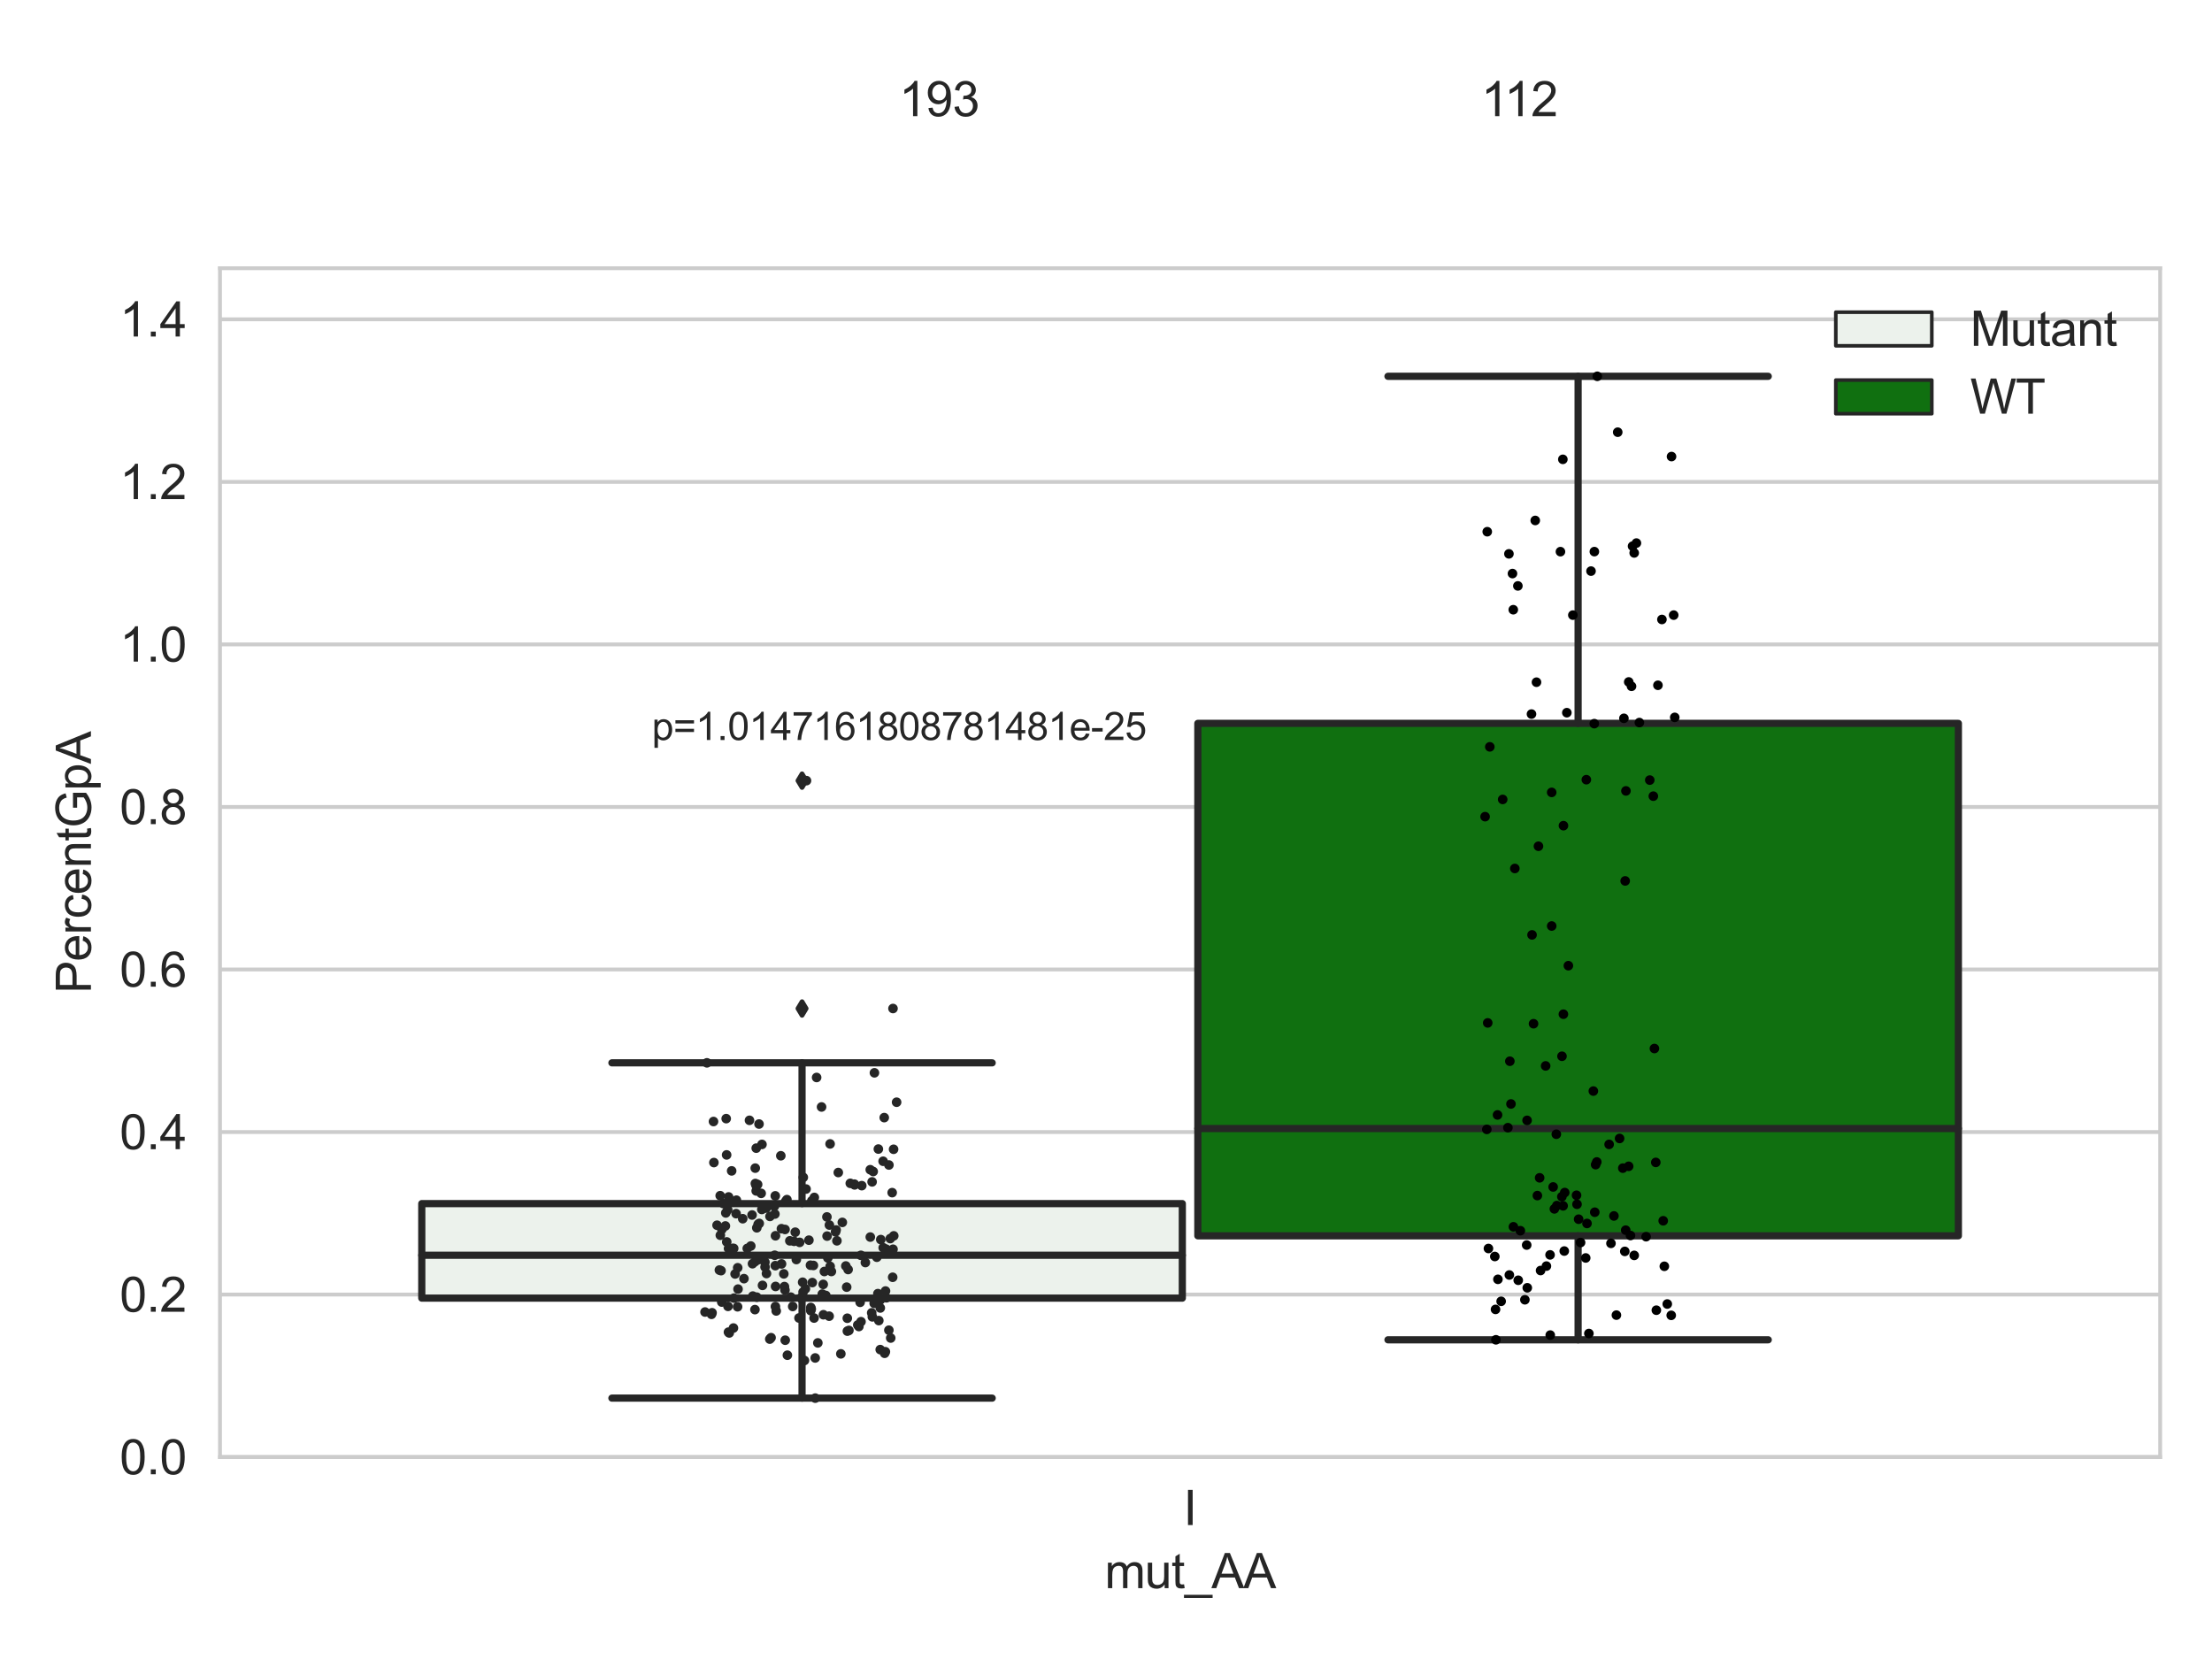 <?xml version="1.0" encoding="utf-8" standalone="no"?>
<!DOCTYPE svg PUBLIC "-//W3C//DTD SVG 1.1//EN"
  "http://www.w3.org/Graphics/SVG/1.1/DTD/svg11.dtd">
<svg xmlns:xlink="http://www.w3.org/1999/xlink" width="460.8pt" height="345.6pt" viewBox="0 0 460.8 345.6" xmlns="http://www.w3.org/2000/svg" version="1.1">
 <defs>
  <style type="text/css">*{stroke-linejoin: round; stroke-linecap: butt}</style>
 </defs>
 <g id="figure_1">
  <g id="patch_1">
   <path d="M 0 345.6 
L 460.8 345.6 
L 460.8 0 
L 0 0 
z
" style="fill: #ffffff"/>
  </g>
  <g id="axes_1">
   <g id="patch_2">
    <path d="M 45.83 303.539 
L 450 303.539 
L 450 55.877 
L 45.83 55.877 
z
" style="fill: #ffffff"/>
   </g>
   <g id="matplotlib.axis_1">
    <g id="xtick_1">
     <g id="text_1">
      <!-- I -->
      <g style="fill: #262626" transform="translate(246.526 317.697)scale(0.1 -0.1)">
       <defs>
        <path id="ArialMT-49" d="M 597 0 
L 597 4581 
L 1203 4581 
L 1203 0 
L 597 0 
z
" transform="scale(0.016)"/>
       </defs>
       <use xlink:href="#ArialMT-49"/>
      </g>
     </g>
    </g>
    <g id="text_2">
     <!-- mut_AA -->
     <g style="fill: #262626" transform="translate(230.13 330.842)scale(0.1 -0.1)">
      <defs>
       <path id="ArialMT-6d" d="M 422 0 
L 422 3319 
L 925 3319 
L 925 2853 
Q 1081 3097 1340 3245 
Q 1600 3394 1931 3394 
Q 2300 3394 2536 3241 
Q 2772 3088 2869 2813 
Q 3263 3394 3894 3394 
Q 4388 3394 4653 3120 
Q 4919 2847 4919 2278 
L 4919 0 
L 4359 0 
L 4359 2091 
Q 4359 2428 4304 2576 
Q 4250 2725 4106 2815 
Q 3963 2906 3769 2906 
Q 3419 2906 3187 2673 
Q 2956 2441 2956 1928 
L 2956 0 
L 2394 0 
L 2394 2156 
Q 2394 2531 2256 2718 
Q 2119 2906 1806 2906 
Q 1569 2906 1367 2781 
Q 1166 2656 1075 2415 
Q 984 2175 984 1722 
L 984 0 
L 422 0 
z
" transform="scale(0.016)"/>
       <path id="ArialMT-75" d="M 2597 0 
L 2597 488 
Q 2209 -75 1544 -75 
Q 1250 -75 995 37 
Q 741 150 617 320 
Q 494 491 444 738 
Q 409 903 409 1263 
L 409 3319 
L 972 3319 
L 972 1478 
Q 972 1038 1006 884 
Q 1059 663 1231 536 
Q 1403 409 1656 409 
Q 1909 409 2131 539 
Q 2353 669 2445 892 
Q 2538 1116 2538 1541 
L 2538 3319 
L 3100 3319 
L 3100 0 
L 2597 0 
z
" transform="scale(0.016)"/>
       <path id="ArialMT-74" d="M 1650 503 
L 1731 6 
Q 1494 -44 1306 -44 
Q 1000 -44 831 53 
Q 663 150 594 308 
Q 525 466 525 972 
L 525 2881 
L 113 2881 
L 113 3319 
L 525 3319 
L 525 4141 
L 1084 4478 
L 1084 3319 
L 1650 3319 
L 1650 2881 
L 1084 2881 
L 1084 941 
Q 1084 700 1114 631 
Q 1144 563 1211 522 
Q 1278 481 1403 481 
Q 1497 481 1650 503 
z
" transform="scale(0.016)"/>
       <path id="ArialMT-5f" d="M -97 -1272 
L -97 -866 
L 3631 -866 
L 3631 -1272 
L -97 -1272 
z
" transform="scale(0.016)"/>
       <path id="ArialMT-41" d="M -9 0 
L 1750 4581 
L 2403 4581 
L 4278 0 
L 3588 0 
L 3053 1388 
L 1138 1388 
L 634 0 
L -9 0 
z
M 1313 1881 
L 2866 1881 
L 2388 3150 
Q 2169 3728 2063 4100 
Q 1975 3659 1816 3225 
L 1313 1881 
z
" transform="scale(0.016)"/>
      </defs>
      <use xlink:href="#ArialMT-6d"/>
      <use xlink:href="#ArialMT-75" x="83.301"/>
      <use xlink:href="#ArialMT-74" x="138.916"/>
      <use xlink:href="#ArialMT-5f" x="166.699"/>
      <use xlink:href="#ArialMT-41" x="222.314"/>
      <use xlink:href="#ArialMT-41" x="289.014"/>
     </g>
    </g>
   </g>
   <g id="matplotlib.axis_2">
    <g id="ytick_1">
     <g id="line2d_1">
      <path d="M 45.83 303.539 
L 450 303.539 
" clip-path="url(#pf46a9865aa)" style="fill: none; stroke: #cccccc; stroke-width: 0.8; stroke-linecap: round"/>
     </g>
     <g id="text_3">
      <!-- 0.0 -->
      <g style="fill: #262626" transform="translate(24.93 307.118)scale(0.1 -0.1)">
       <defs>
        <path id="ArialMT-30" d="M 266 2259 
Q 266 3072 433 3567 
Q 600 4063 929 4331 
Q 1259 4600 1759 4600 
Q 2128 4600 2406 4451 
Q 2684 4303 2865 4023 
Q 3047 3744 3150 3342 
Q 3253 2941 3253 2259 
Q 3253 1453 3087 958 
Q 2922 463 2592 192 
Q 2263 -78 1759 -78 
Q 1097 -78 719 397 
Q 266 969 266 2259 
z
M 844 2259 
Q 844 1131 1108 757 
Q 1372 384 1759 384 
Q 2147 384 2411 759 
Q 2675 1134 2675 2259 
Q 2675 3391 2411 3762 
Q 2147 4134 1753 4134 
Q 1366 4134 1134 3806 
Q 844 3388 844 2259 
z
" transform="scale(0.016)"/>
        <path id="ArialMT-2e" d="M 581 0 
L 581 641 
L 1222 641 
L 1222 0 
L 581 0 
z
" transform="scale(0.016)"/>
       </defs>
       <use xlink:href="#ArialMT-30"/>
       <use xlink:href="#ArialMT-2e" x="55.615"/>
       <use xlink:href="#ArialMT-30" x="83.398"/>
      </g>
     </g>
    </g>
    <g id="ytick_2">
     <g id="line2d_2">
      <path d="M 45.83 269.68 
L 450 269.68 
" clip-path="url(#pf46a9865aa)" style="fill: none; stroke: #cccccc; stroke-width: 0.8; stroke-linecap: round"/>
     </g>
     <g id="text_4">
      <!-- 0.2 -->
      <g style="fill: #262626" transform="translate(24.93 273.259)scale(0.1 -0.1)">
       <defs>
        <path id="ArialMT-32" d="M 3222 541 
L 3222 0 
L 194 0 
Q 188 203 259 391 
Q 375 700 629 1000 
Q 884 1300 1366 1694 
Q 2113 2306 2375 2664 
Q 2638 3022 2638 3341 
Q 2638 3675 2398 3904 
Q 2159 4134 1775 4134 
Q 1369 4134 1125 3890 
Q 881 3647 878 3216 
L 300 3275 
Q 359 3922 746 4261 
Q 1134 4600 1788 4600 
Q 2447 4600 2831 4234 
Q 3216 3869 3216 3328 
Q 3216 3053 3103 2787 
Q 2991 2522 2730 2228 
Q 2469 1934 1863 1422 
Q 1356 997 1212 845 
Q 1069 694 975 541 
L 3222 541 
z
" transform="scale(0.016)"/>
       </defs>
       <use xlink:href="#ArialMT-30"/>
       <use xlink:href="#ArialMT-2e" x="55.615"/>
       <use xlink:href="#ArialMT-32" x="83.398"/>
      </g>
     </g>
    </g>
    <g id="ytick_3">
     <g id="line2d_3">
      <path d="M 45.83 235.82 
L 450 235.82 
" clip-path="url(#pf46a9865aa)" style="fill: none; stroke: #cccccc; stroke-width: 0.8; stroke-linecap: round"/>
     </g>
     <g id="text_5">
      <!-- 0.4 -->
      <g style="fill: #262626" transform="translate(24.93 239.399)scale(0.1 -0.1)">
       <defs>
        <path id="ArialMT-34" d="M 2069 0 
L 2069 1097 
L 81 1097 
L 81 1613 
L 2172 4581 
L 2631 4581 
L 2631 1613 
L 3250 1613 
L 3250 1097 
L 2631 1097 
L 2631 0 
L 2069 0 
z
M 2069 1613 
L 2069 3678 
L 634 1613 
L 2069 1613 
z
" transform="scale(0.016)"/>
       </defs>
       <use xlink:href="#ArialMT-30"/>
       <use xlink:href="#ArialMT-2e" x="55.615"/>
       <use xlink:href="#ArialMT-34" x="83.398"/>
      </g>
     </g>
    </g>
    <g id="ytick_4">
     <g id="line2d_4">
      <path d="M 45.83 201.961 
L 450 201.961 
" clip-path="url(#pf46a9865aa)" style="fill: none; stroke: #cccccc; stroke-width: 0.8; stroke-linecap: round"/>
     </g>
     <g id="text_6">
      <!-- 0.6 -->
      <g style="fill: #262626" transform="translate(24.93 205.54)scale(0.1 -0.1)">
       <defs>
        <path id="ArialMT-36" d="M 3184 3459 
L 2625 3416 
Q 2550 3747 2413 3897 
Q 2184 4138 1850 4138 
Q 1581 4138 1378 3988 
Q 1113 3794 959 3422 
Q 806 3050 800 2363 
Q 1003 2672 1297 2822 
Q 1591 2972 1913 2972 
Q 2475 2972 2870 2558 
Q 3266 2144 3266 1488 
Q 3266 1056 3080 686 
Q 2894 316 2569 119 
Q 2244 -78 1831 -78 
Q 1128 -78 684 439 
Q 241 956 241 2144 
Q 241 3472 731 4075 
Q 1159 4600 1884 4600 
Q 2425 4600 2770 4297 
Q 3116 3994 3184 3459 
z
M 888 1484 
Q 888 1194 1011 928 
Q 1134 663 1356 523 
Q 1578 384 1822 384 
Q 2178 384 2434 671 
Q 2691 959 2691 1453 
Q 2691 1928 2437 2201 
Q 2184 2475 1800 2475 
Q 1419 2475 1153 2201 
Q 888 1928 888 1484 
z
" transform="scale(0.016)"/>
       </defs>
       <use xlink:href="#ArialMT-30"/>
       <use xlink:href="#ArialMT-2e" x="55.615"/>
       <use xlink:href="#ArialMT-36" x="83.398"/>
      </g>
     </g>
    </g>
    <g id="ytick_5">
     <g id="line2d_5">
      <path d="M 45.83 168.102 
L 450 168.102 
" clip-path="url(#pf46a9865aa)" style="fill: none; stroke: #cccccc; stroke-width: 0.8; stroke-linecap: round"/>
     </g>
     <g id="text_7">
      <!-- 0.8 -->
      <g style="fill: #262626" transform="translate(24.93 171.681)scale(0.1 -0.1)">
       <defs>
        <path id="ArialMT-38" d="M 1131 2484 
Q 781 2613 612 2850 
Q 444 3088 444 3419 
Q 444 3919 803 4259 
Q 1163 4600 1759 4600 
Q 2359 4600 2725 4251 
Q 3091 3903 3091 3403 
Q 3091 3084 2923 2848 
Q 2756 2613 2416 2484 
Q 2838 2347 3058 2040 
Q 3278 1734 3278 1309 
Q 3278 722 2862 322 
Q 2447 -78 1769 -78 
Q 1091 -78 675 323 
Q 259 725 259 1325 
Q 259 1772 486 2073 
Q 713 2375 1131 2484 
z
M 1019 3438 
Q 1019 3113 1228 2906 
Q 1438 2700 1772 2700 
Q 2097 2700 2305 2904 
Q 2513 3109 2513 3406 
Q 2513 3716 2298 3927 
Q 2084 4138 1766 4138 
Q 1444 4138 1231 3931 
Q 1019 3725 1019 3438 
z
M 838 1322 
Q 838 1081 952 856 
Q 1066 631 1291 507 
Q 1516 384 1775 384 
Q 2178 384 2440 643 
Q 2703 903 2703 1303 
Q 2703 1709 2433 1975 
Q 2163 2241 1756 2241 
Q 1359 2241 1098 1978 
Q 838 1716 838 1322 
z
" transform="scale(0.016)"/>
       </defs>
       <use xlink:href="#ArialMT-30"/>
       <use xlink:href="#ArialMT-2e" x="55.615"/>
       <use xlink:href="#ArialMT-38" x="83.398"/>
      </g>
     </g>
    </g>
    <g id="ytick_6">
     <g id="line2d_6">
      <path d="M 45.83 134.243 
L 450 134.243 
" clip-path="url(#pf46a9865aa)" style="fill: none; stroke: #cccccc; stroke-width: 0.8; stroke-linecap: round"/>
     </g>
     <g id="text_8">
      <!-- 1.0 -->
      <g style="fill: #262626" transform="translate(24.93 137.822)scale(0.1 -0.1)">
       <defs>
        <path id="ArialMT-31" d="M 2384 0 
L 1822 0 
L 1822 3584 
Q 1619 3391 1289 3197 
Q 959 3003 697 2906 
L 697 3450 
Q 1169 3672 1522 3987 
Q 1875 4303 2022 4600 
L 2384 4600 
L 2384 0 
z
" transform="scale(0.016)"/>
       </defs>
       <use xlink:href="#ArialMT-31"/>
       <use xlink:href="#ArialMT-2e" x="55.615"/>
       <use xlink:href="#ArialMT-30" x="83.398"/>
      </g>
     </g>
    </g>
    <g id="ytick_7">
     <g id="line2d_7">
      <path d="M 45.83 100.384 
L 450 100.384 
" clip-path="url(#pf46a9865aa)" style="fill: none; stroke: #cccccc; stroke-width: 0.8; stroke-linecap: round"/>
     </g>
     <g id="text_9">
      <!-- 1.2 -->
      <g style="fill: #262626" transform="translate(24.93 103.963)scale(0.1 -0.1)">
       <use xlink:href="#ArialMT-31"/>
       <use xlink:href="#ArialMT-2e" x="55.615"/>
       <use xlink:href="#ArialMT-32" x="83.398"/>
      </g>
     </g>
    </g>
    <g id="ytick_8">
     <g id="line2d_8">
      <path d="M 45.83 66.525 
L 450 66.525 
" clip-path="url(#pf46a9865aa)" style="fill: none; stroke: #cccccc; stroke-width: 0.8; stroke-linecap: round"/>
     </g>
     <g id="text_10">
      <!-- 1.4 -->
      <g style="fill: #262626" transform="translate(24.93 70.104)scale(0.1 -0.1)">
       <use xlink:href="#ArialMT-31"/>
       <use xlink:href="#ArialMT-2e" x="55.615"/>
       <use xlink:href="#ArialMT-34" x="83.398"/>
      </g>
     </g>
    </g>
    <g id="text_11">
     <!-- PercentGpA -->
     <g style="fill: #262626" transform="translate(18.942 206.943)rotate(-90)scale(0.1 -0.1)">
      <defs>
       <path id="ArialMT-50" d="M 494 0 
L 494 4581 
L 2222 4581 
Q 2678 4581 2919 4538 
Q 3256 4481 3484 4323 
Q 3713 4166 3852 3881 
Q 3991 3597 3991 3256 
Q 3991 2672 3619 2267 
Q 3247 1863 2275 1863 
L 1100 1863 
L 1100 0 
L 494 0 
z
M 1100 2403 
L 2284 2403 
Q 2872 2403 3119 2622 
Q 3366 2841 3366 3238 
Q 3366 3525 3220 3729 
Q 3075 3934 2838 4000 
Q 2684 4041 2272 4041 
L 1100 4041 
L 1100 2403 
z
" transform="scale(0.016)"/>
       <path id="ArialMT-65" d="M 2694 1069 
L 3275 997 
Q 3138 488 2766 206 
Q 2394 -75 1816 -75 
Q 1088 -75 661 373 
Q 234 822 234 1631 
Q 234 2469 665 2931 
Q 1097 3394 1784 3394 
Q 2450 3394 2872 2941 
Q 3294 2488 3294 1666 
Q 3294 1616 3291 1516 
L 816 1516 
Q 847 969 1125 678 
Q 1403 388 1819 388 
Q 2128 388 2347 550 
Q 2566 713 2694 1069 
z
M 847 1978 
L 2700 1978 
Q 2663 2397 2488 2606 
Q 2219 2931 1791 2931 
Q 1403 2931 1139 2672 
Q 875 2413 847 1978 
z
" transform="scale(0.016)"/>
       <path id="ArialMT-72" d="M 416 0 
L 416 3319 
L 922 3319 
L 922 2816 
Q 1116 3169 1280 3281 
Q 1444 3394 1641 3394 
Q 1925 3394 2219 3213 
L 2025 2691 
Q 1819 2813 1613 2813 
Q 1428 2813 1281 2702 
Q 1134 2591 1072 2394 
Q 978 2094 978 1738 
L 978 0 
L 416 0 
z
" transform="scale(0.016)"/>
       <path id="ArialMT-63" d="M 2588 1216 
L 3141 1144 
Q 3050 572 2676 248 
Q 2303 -75 1759 -75 
Q 1078 -75 664 370 
Q 250 816 250 1647 
Q 250 2184 428 2587 
Q 606 2991 970 3192 
Q 1334 3394 1763 3394 
Q 2303 3394 2647 3120 
Q 2991 2847 3088 2344 
L 2541 2259 
Q 2463 2594 2264 2762 
Q 2066 2931 1784 2931 
Q 1359 2931 1093 2626 
Q 828 2322 828 1663 
Q 828 994 1084 691 
Q 1341 388 1753 388 
Q 2084 388 2306 591 
Q 2528 794 2588 1216 
z
" transform="scale(0.016)"/>
       <path id="ArialMT-6e" d="M 422 0 
L 422 3319 
L 928 3319 
L 928 2847 
Q 1294 3394 1984 3394 
Q 2284 3394 2536 3286 
Q 2788 3178 2913 3003 
Q 3038 2828 3088 2588 
Q 3119 2431 3119 2041 
L 3119 0 
L 2556 0 
L 2556 2019 
Q 2556 2363 2490 2533 
Q 2425 2703 2258 2804 
Q 2091 2906 1866 2906 
Q 1506 2906 1245 2678 
Q 984 2450 984 1813 
L 984 0 
L 422 0 
z
" transform="scale(0.016)"/>
       <path id="ArialMT-47" d="M 2638 1797 
L 2638 2334 
L 4578 2338 
L 4578 638 
Q 4131 281 3656 101 
Q 3181 -78 2681 -78 
Q 2006 -78 1454 211 
Q 903 500 622 1047 
Q 341 1594 341 2269 
Q 341 2938 620 3517 
Q 900 4097 1425 4378 
Q 1950 4659 2634 4659 
Q 3131 4659 3532 4498 
Q 3934 4338 4162 4050 
Q 4391 3763 4509 3300 
L 3963 3150 
Q 3859 3500 3706 3700 
Q 3553 3900 3268 4020 
Q 2984 4141 2638 4141 
Q 2222 4141 1919 4014 
Q 1616 3888 1430 3681 
Q 1244 3475 1141 3228 
Q 966 2803 966 2306 
Q 966 1694 1177 1281 
Q 1388 869 1791 669 
Q 2194 469 2647 469 
Q 3041 469 3416 620 
Q 3791 772 3984 944 
L 3984 1797 
L 2638 1797 
z
" transform="scale(0.016)"/>
       <path id="ArialMT-70" d="M 422 -1272 
L 422 3319 
L 934 3319 
L 934 2888 
Q 1116 3141 1344 3267 
Q 1572 3394 1897 3394 
Q 2322 3394 2647 3175 
Q 2972 2956 3137 2557 
Q 3303 2159 3303 1684 
Q 3303 1175 3120 767 
Q 2938 359 2589 142 
Q 2241 -75 1856 -75 
Q 1575 -75 1351 44 
Q 1128 163 984 344 
L 984 -1272 
L 422 -1272 
z
M 931 1641 
Q 931 1000 1190 694 
Q 1450 388 1819 388 
Q 2194 388 2461 705 
Q 2728 1022 2728 1688 
Q 2728 2322 2467 2637 
Q 2206 2953 1844 2953 
Q 1484 2953 1207 2617 
Q 931 2281 931 1641 
z
" transform="scale(0.016)"/>
      </defs>
      <use xlink:href="#ArialMT-50"/>
      <use xlink:href="#ArialMT-65" x="66.699"/>
      <use xlink:href="#ArialMT-72" x="122.314"/>
      <use xlink:href="#ArialMT-63" x="155.615"/>
      <use xlink:href="#ArialMT-65" x="205.615"/>
      <use xlink:href="#ArialMT-6e" x="261.23"/>
      <use xlink:href="#ArialMT-74" x="316.846"/>
      <use xlink:href="#ArialMT-47" x="344.629"/>
      <use xlink:href="#ArialMT-70" x="422.412"/>
      <use xlink:href="#ArialMT-41" x="478.027"/>
     </g>
    </g>
   </g>
   <g id="patch_3">
    <path d="M 87.864 270.424 
L 246.298 270.424 
L 246.298 250.731 
L 87.864 250.731 
L 87.864 270.424 
z
" clip-path="url(#pf46a9865aa)" style="fill: #ecf2ec; stroke: #262626; stroke-width: 1.5; stroke-linejoin: miter"/>
   </g>
   <g id="patch_4">
    <path d="M 249.532 257.442 
L 407.966 257.442 
L 407.966 150.691 
L 249.532 150.691 
L 249.532 257.442 
z
" clip-path="url(#pf46a9865aa)" style="fill: #107010; stroke: #262626; stroke-width: 1.5; stroke-linejoin: miter"/>
   </g>
   <g id="patch_5">
    <path d="M 247.915 303.539 
L 247.915 303.539 
L 247.915 303.539 
L 247.915 303.539 
z
" clip-path="url(#pf46a9865aa)" style="fill: #ecf2ec; stroke: #262626; stroke-width: 0.75; stroke-linejoin: miter"/>
   </g>
   <g id="patch_6">
    <path d="M 247.915 303.539 
L 247.915 303.539 
L 247.915 303.539 
L 247.915 303.539 
z
" clip-path="url(#pf46a9865aa)" style="fill: #107010; stroke: #262626; stroke-width: 0.75; stroke-linejoin: miter"/>
   </g>
   <g id="PathCollection_1"/>
   <g id="PathCollection_2"/>
   <g id="line2d_9">
    <path d="M 167.081 270.424 
L 167.081 291.255 
" clip-path="url(#pf46a9865aa)" style="fill: none; stroke: #262626; stroke-width: 1.5; stroke-linecap: round"/>
   </g>
   <g id="line2d_10">
    <path d="M 167.081 250.731 
L 167.081 221.408 
" clip-path="url(#pf46a9865aa)" style="fill: none; stroke: #262626; stroke-width: 1.5; stroke-linecap: round"/>
   </g>
   <g id="line2d_11">
    <path d="M 127.472 291.255 
L 206.69 291.255 
" clip-path="url(#pf46a9865aa)" style="fill: none; stroke: #262626; stroke-width: 1.5; stroke-linecap: round"/>
   </g>
   <g id="line2d_12">
    <path d="M 127.472 221.408 
L 206.69 221.408 
" clip-path="url(#pf46a9865aa)" style="fill: none; stroke: #262626; stroke-width: 1.5; stroke-linecap: round"/>
   </g>
   <g id="line2d_13">
    <defs>
     <path id="m74b691d873" d="M -0 1.414 
L 0.849 0 
L 0 -1.414 
L -0.849 -0 
z
" style="stroke: #262626; stroke-linejoin: miter"/>
    </defs>
    <g clip-path="url(#pf46a9865aa)">
     <use xlink:href="#m74b691d873" x="167.081" y="210.091" style="fill: #262626; stroke: #262626; stroke-linejoin: miter"/>
     <use xlink:href="#m74b691d873" x="167.081" y="162.623" style="fill: #262626; stroke: #262626; stroke-linejoin: miter"/>
    </g>
   </g>
   <g id="line2d_14">
    <path d="M 328.749 257.442 
L 328.749 279.105 
" clip-path="url(#pf46a9865aa)" style="fill: none; stroke: #262626; stroke-width: 1.5; stroke-linecap: round"/>
   </g>
   <g id="line2d_15">
    <path d="M 328.749 150.691 
L 328.749 78.391 
" clip-path="url(#pf46a9865aa)" style="fill: none; stroke: #262626; stroke-width: 1.5; stroke-linecap: round"/>
   </g>
   <g id="line2d_16">
    <path d="M 289.14 279.105 
L 368.358 279.105 
" clip-path="url(#pf46a9865aa)" style="fill: none; stroke: #262626; stroke-width: 1.5; stroke-linecap: round"/>
   </g>
   <g id="line2d_17">
    <path d="M 289.14 78.391 
L 368.358 78.391 
" clip-path="url(#pf46a9865aa)" style="fill: none; stroke: #262626; stroke-width: 1.5; stroke-linecap: round"/>
   </g>
   <g id="line2d_18"/>
   <g id="line2d_19">
    <path d="M 87.864 261.493 
L 246.298 261.493 
" clip-path="url(#pf46a9865aa)" style="fill: none; stroke: #262626; stroke-width: 1.5; stroke-linecap: round"/>
   </g>
   <g id="line2d_20">
    <path d="M 249.532 235.094 
L 407.966 235.094 
" clip-path="url(#pf46a9865aa)" style="fill: none; stroke: #262626; stroke-width: 1.5; stroke-linecap: round"/>
   </g>
   <g id="patch_7">
    <path d="M 45.83 303.539 
L 45.83 55.877 
" style="fill: none; stroke: #cccccc; stroke-width: 0.8; stroke-linejoin: miter; stroke-linecap: square"/>
   </g>
   <g id="patch_8">
    <path d="M 450 303.539 
L 450 55.877 
" style="fill: none; stroke: #cccccc; stroke-width: 0.8; stroke-linejoin: miter; stroke-linecap: square"/>
   </g>
   <g id="patch_9">
    <path d="M 45.83 303.539 
L 450 303.539 
" style="fill: none; stroke: #cccccc; stroke-width: 0.8; stroke-linejoin: miter; stroke-linecap: square"/>
   </g>
   <g id="patch_10">
    <path d="M 45.83 55.877 
L 450 55.877 
" style="fill: none; stroke: #cccccc; stroke-width: 0.8; stroke-linejoin: miter; stroke-linecap: square"/>
   </g>
   <g id="PathCollection_3">
    <defs>
     <path id="C0_0_fddba8bdd0" d="M 0 1 
C 0.265 1 0.52 0.895 0.707 0.707 
C 0.895 0.52 1 0.265 1 -0 
C 1 -0.265 0.895 -0.52 0.707 -0.707 
C 0.52 -0.895 0.265 -1 0 -1 
C -0.265 -1 -0.52 -0.895 -0.707 -0.707 
C -0.895 -0.52 -1 -0.265 -1 0 
C -1 0.265 -0.895 0.52 -0.707 0.707 
C -0.52 0.895 -0.265 1 0 1 
z
"/>
    </defs>
    <g clip-path="url(#pf46a9865aa)">
     <use xlink:href="#C0_0_fddba8bdd0" x="160.4" y="253.405" style="fill: #262626"/>
    </g>
    <g clip-path="url(#pf46a9865aa)">
     <use xlink:href="#C0_0_fddba8bdd0" x="177.993" y="246.68" style="fill: #262626"/>
    </g>
    <g clip-path="url(#pf46a9865aa)">
     <use xlink:href="#C0_0_fddba8bdd0" x="182.98" y="239.367" style="fill: #262626"/>
    </g>
    <g clip-path="url(#pf46a9865aa)">
     <use xlink:href="#C0_0_fddba8bdd0" x="185.465" y="258.014" style="fill: #262626"/>
    </g>
    <g clip-path="url(#pf46a9865aa)">
     <use xlink:href="#C0_0_fddba8bdd0" x="166.447" y="274.562" style="fill: #262626"/>
    </g>
    <g clip-path="url(#pf46a9865aa)">
     <use xlink:href="#C0_0_fddba8bdd0" x="157.655" y="270.223" style="fill: #262626"/>
    </g>
    <g clip-path="url(#pf46a9865aa)">
     <use xlink:href="#C0_0_fddba8bdd0" x="172.935" y="263.801" style="fill: #262626"/>
    </g>
    <g clip-path="url(#pf46a9865aa)">
     <use xlink:href="#C0_0_fddba8bdd0" x="186.151" y="239.415" style="fill: #262626"/>
    </g>
    <g clip-path="url(#pf46a9865aa)">
     <use xlink:href="#C0_0_fddba8bdd0" x="154.722" y="253.879" style="fill: #262626"/>
    </g>
    <g clip-path="url(#pf46a9865aa)">
     <use xlink:href="#C0_0_fddba8bdd0" x="183.97" y="241.911" style="fill: #262626"/>
    </g>
    <g clip-path="url(#pf46a9865aa)">
     <use xlink:href="#C0_0_fddba8bdd0" x="170.118" y="224.458" style="fill: #262626"/>
    </g>
    <g clip-path="url(#pf46a9865aa)">
     <use xlink:href="#C0_0_fddba8bdd0" x="167.779" y="268.482" style="fill: #262626"/>
    </g>
    <g clip-path="url(#pf46a9865aa)">
     <use xlink:href="#C0_0_fddba8bdd0" x="151.769" y="260.098" style="fill: #262626"/>
    </g>
    <g clip-path="url(#pf46a9865aa)">
     <use xlink:href="#C0_0_fddba8bdd0" x="156.406" y="259.567" style="fill: #262626"/>
    </g>
    <g clip-path="url(#pf46a9865aa)">
     <use xlink:href="#C0_0_fddba8bdd0" x="183.38" y="272.475" style="fill: #262626"/>
    </g>
    <g clip-path="url(#pf46a9865aa)">
     <use xlink:href="#C0_0_fddba8bdd0" x="168.89" y="273.034" style="fill: #262626"/>
    </g>
    <g clip-path="url(#pf46a9865aa)">
     <use xlink:href="#C0_0_fddba8bdd0" x="186.034" y="260.241" style="fill: #262626"/>
    </g>
    <g clip-path="url(#pf46a9865aa)">
     <use xlink:href="#C0_0_fddba8bdd0" x="156.826" y="269.997" style="fill: #262626"/>
    </g>
    <g clip-path="url(#pf46a9865aa)">
     <use xlink:href="#C0_0_fddba8bdd0" x="181.728" y="274.325" style="fill: #262626"/>
    </g>
    <g clip-path="url(#pf46a9865aa)">
     <use xlink:href="#C0_0_fddba8bdd0" x="178.922" y="276.339" style="fill: #262626"/>
    </g>
    <g clip-path="url(#pf46a9865aa)">
     <use xlink:href="#C0_0_fddba8bdd0" x="163.931" y="249.902" style="fill: #262626"/>
    </g>
    <g clip-path="url(#pf46a9865aa)">
     <use xlink:href="#C0_0_fddba8bdd0" x="168.834" y="263.567" style="fill: #262626"/>
    </g>
    <g clip-path="url(#pf46a9865aa)">
     <use xlink:href="#C0_0_fddba8bdd0" x="157.655" y="255.776" style="fill: #262626"/>
    </g>
    <g clip-path="url(#pf46a9865aa)">
     <use xlink:href="#C0_0_fddba8bdd0" x="158.842" y="267.768" style="fill: #262626"/>
    </g>
    <g clip-path="url(#pf46a9865aa)">
     <use xlink:href="#C0_0_fddba8bdd0" x="161.21" y="251.212" style="fill: #262626"/>
    </g>
    <g clip-path="url(#pf46a9865aa)">
     <use xlink:href="#C0_0_fddba8bdd0" x="163.413" y="268.016" style="fill: #262626"/>
    </g>
    <g clip-path="url(#pf46a9865aa)">
     <use xlink:href="#C0_0_fddba8bdd0" x="186.028" y="210.091" style="fill: #262626"/>
    </g>
    <g clip-path="url(#pf46a9865aa)">
     <use xlink:href="#C0_0_fddba8bdd0" x="172.297" y="257.503" style="fill: #262626"/>
    </g>
    <g clip-path="url(#pf46a9865aa)">
     <use xlink:href="#C0_0_fddba8bdd0" x="161.504" y="249.119" style="fill: #262626"/>
    </g>
    <g clip-path="url(#pf46a9865aa)">
     <use xlink:href="#C0_0_fddba8bdd0" x="157.936" y="255.049" style="fill: #262626"/>
    </g>
    <g clip-path="url(#pf46a9865aa)">
     <use xlink:href="#C0_0_fddba8bdd0" x="156.667" y="253.108" style="fill: #262626"/>
    </g>
    <g clip-path="url(#pf46a9865aa)">
     <use xlink:href="#C0_0_fddba8bdd0" x="177.131" y="246.51" style="fill: #262626"/>
    </g>
    <g clip-path="url(#pf46a9865aa)">
     <use xlink:href="#C0_0_fddba8bdd0" x="166.58" y="258.807" style="fill: #262626"/>
    </g>
    <g clip-path="url(#pf46a9865aa)">
     <use xlink:href="#C0_0_fddba8bdd0" x="185.756" y="260.628" style="fill: #262626"/>
    </g>
    <g clip-path="url(#pf46a9865aa)">
     <use xlink:href="#C0_0_fddba8bdd0" x="156.758" y="263.256" style="fill: #262626"/>
    </g>
    <g clip-path="url(#pf46a9865aa)">
     <use xlink:href="#C0_0_fddba8bdd0" x="185.553" y="278.736" style="fill: #262626"/>
    </g>
    <g clip-path="url(#pf46a9865aa)">
     <use xlink:href="#C0_0_fddba8bdd0" x="158.733" y="238.403" style="fill: #262626"/>
    </g>
    <g clip-path="url(#pf46a9865aa)">
     <use xlink:href="#C0_0_fddba8bdd0" x="171.734" y="264.876" style="fill: #262626"/>
    </g>
    <g clip-path="url(#pf46a9865aa)">
     <use xlink:href="#C0_0_fddba8bdd0" x="165.893" y="262.385" style="fill: #262626"/>
    </g>
    <g clip-path="url(#pf46a9865aa)">
     <use xlink:href="#C0_0_fddba8bdd0" x="151.657" y="272.14" style="fill: #262626"/>
    </g>
    <g clip-path="url(#pf46a9865aa)">
     <use xlink:href="#C0_0_fddba8bdd0" x="166.87" y="270.339" style="fill: #262626"/>
    </g>
    <g clip-path="url(#pf46a9865aa)">
     <use xlink:href="#C0_0_fddba8bdd0" x="161.534" y="272.181" style="fill: #262626"/>
    </g>
    <g clip-path="url(#pf46a9865aa)">
     <use xlink:href="#C0_0_fddba8bdd0" x="148.217" y="273.8" style="fill: #262626"/>
    </g>
    <g clip-path="url(#pf46a9865aa)">
     <use xlink:href="#C0_0_fddba8bdd0" x="165.139" y="272.161" style="fill: #262626"/>
    </g>
    <g clip-path="url(#pf46a9865aa)">
     <use xlink:href="#C0_0_fddba8bdd0" x="169.003" y="272.704" style="fill: #262626"/>
    </g>
    <g clip-path="url(#pf46a9865aa)">
     <use xlink:href="#C0_0_fddba8bdd0" x="186.779" y="229.612" style="fill: #262626"/>
    </g>
    <g clip-path="url(#pf46a9865aa)">
     <use xlink:href="#C0_0_fddba8bdd0" x="151.113" y="255.388" style="fill: #262626"/>
    </g>
    <g clip-path="url(#pf46a9865aa)">
     <use xlink:href="#C0_0_fddba8bdd0" x="161.704" y="273.093" style="fill: #262626"/>
    </g>
    <g clip-path="url(#pf46a9865aa)">
     <use xlink:href="#C0_0_fddba8bdd0" x="167.01" y="270.528" style="fill: #262626"/>
    </g>
    <g clip-path="url(#pf46a9865aa)">
     <use xlink:href="#C0_0_fddba8bdd0" x="168.008" y="162.623" style="fill: #262626"/>
    </g>
    <g clip-path="url(#pf46a9865aa)">
     <use xlink:href="#C0_0_fddba8bdd0" x="178.687" y="276.02" style="fill: #262626"/>
    </g>
    <g clip-path="url(#pf46a9865aa)">
     <use xlink:href="#C0_0_fddba8bdd0" x="181.676" y="246.205" style="fill: #262626"/>
    </g>
    <g clip-path="url(#pf46a9865aa)">
     <use xlink:href="#C0_0_fddba8bdd0" x="150.059" y="257.33" style="fill: #262626"/>
    </g>
    <g clip-path="url(#pf46a9865aa)">
     <use xlink:href="#C0_0_fddba8bdd0" x="165.424" y="258.588" style="fill: #262626"/>
    </g>
    <g clip-path="url(#pf46a9865aa)">
     <use xlink:href="#C0_0_fddba8bdd0" x="157.355" y="246.548" style="fill: #262626"/>
    </g>
    <g clip-path="url(#pf46a9865aa)">
     <use xlink:href="#C0_0_fddba8bdd0" x="163.282" y="265.37" style="fill: #262626"/>
    </g>
    <g clip-path="url(#pf46a9865aa)">
     <use xlink:href="#C0_0_fddba8bdd0" x="157.27" y="272.816" style="fill: #262626"/>
    </g>
    <g clip-path="url(#pf46a9865aa)">
     <use xlink:href="#C0_0_fddba8bdd0" x="167.294" y="269.165" style="fill: #262626"/>
    </g>
    <g clip-path="url(#pf46a9865aa)">
     <use xlink:href="#C0_0_fddba8bdd0" x="158.566" y="248.597" style="fill: #262626"/>
    </g>
    <g clip-path="url(#pf46a9865aa)">
     <use xlink:href="#C0_0_fddba8bdd0" x="151.75" y="277.511" style="fill: #262626"/>
    </g>
    <g clip-path="url(#pf46a9865aa)">
     <use xlink:href="#C0_0_fddba8bdd0" x="171.145" y="230.602" style="fill: #262626"/>
    </g>
    <g clip-path="url(#pf46a9865aa)">
     <use xlink:href="#C0_0_fddba8bdd0" x="184.442" y="281.588" style="fill: #262626"/>
    </g>
    <g clip-path="url(#pf46a9865aa)">
     <use xlink:href="#C0_0_fddba8bdd0" x="173.194" y="264.874" style="fill: #262626"/>
    </g>
    <g clip-path="url(#pf46a9865aa)">
     <use xlink:href="#C0_0_fddba8bdd0" x="147.267" y="221.408" style="fill: #262626"/>
    </g>
    <g clip-path="url(#pf46a9865aa)">
     <use xlink:href="#C0_0_fddba8bdd0" x="169.124" y="250.142" style="fill: #262626"/>
    </g>
    <g clip-path="url(#pf46a9865aa)">
     <use xlink:href="#C0_0_fddba8bdd0" x="179.18" y="271.295" style="fill: #262626"/>
    </g>
    <g clip-path="url(#pf46a9865aa)">
     <use xlink:href="#C0_0_fddba8bdd0" x="162.659" y="240.765" style="fill: #262626"/>
    </g>
    <g clip-path="url(#pf46a9865aa)">
     <use xlink:href="#C0_0_fddba8bdd0" x="164.538" y="258.487" style="fill: #262626"/>
    </g>
    <g clip-path="url(#pf46a9865aa)">
     <use xlink:href="#C0_0_fddba8bdd0" x="162.808" y="263.294" style="fill: #262626"/>
    </g>
    <g clip-path="url(#pf46a9865aa)">
     <use xlink:href="#C0_0_fddba8bdd0" x="167.207" y="267.112" style="fill: #262626"/>
    </g>
    <g clip-path="url(#pf46a9865aa)">
     <use xlink:href="#C0_0_fddba8bdd0" x="165.665" y="256.687" style="fill: #262626"/>
    </g>
    <g clip-path="url(#pf46a9865aa)">
     <use xlink:href="#C0_0_fddba8bdd0" x="172.726" y="274.182" style="fill: #262626"/>
    </g>
    <g clip-path="url(#pf46a9865aa)">
     <use xlink:href="#C0_0_fddba8bdd0" x="160.627" y="278.663" style="fill: #262626"/>
    </g>
    <g clip-path="url(#pf46a9865aa)">
     <use xlink:href="#C0_0_fddba8bdd0" x="179.363" y="275.332" style="fill: #262626"/>
    </g>
    <g clip-path="url(#pf46a9865aa)">
     <use xlink:href="#C0_0_fddba8bdd0" x="169.837" y="291.255" style="fill: #262626"/>
    </g>
    <g clip-path="url(#pf46a9865aa)">
     <use xlink:href="#C0_0_fddba8bdd0" x="172.263" y="253.51" style="fill: #262626"/>
    </g>
    <g clip-path="url(#pf46a9865aa)">
     <use xlink:href="#C0_0_fddba8bdd0" x="159.378" y="263.951" style="fill: #262626"/>
    </g>
    <g clip-path="url(#pf46a9865aa)">
     <use xlink:href="#C0_0_fddba8bdd0" x="164.027" y="282.313" style="fill: #262626"/>
    </g>
    <g clip-path="url(#pf46a9865aa)">
     <use xlink:href="#C0_0_fddba8bdd0" x="169.636" y="249.447" style="fill: #262626"/>
    </g>
    <g clip-path="url(#pf46a9865aa)">
     <use xlink:href="#C0_0_fddba8bdd0" x="184.608" y="260.227" style="fill: #262626"/>
    </g>
    <g clip-path="url(#pf46a9865aa)">
     <use xlink:href="#C0_0_fddba8bdd0" x="157.536" y="239.182" style="fill: #262626"/>
    </g>
    <g clip-path="url(#pf46a9865aa)">
     <use xlink:href="#C0_0_fddba8bdd0" x="185.172" y="277.103" style="fill: #262626"/>
    </g>
    <g clip-path="url(#pf46a9865aa)">
     <use xlink:href="#C0_0_fddba8bdd0" x="176.524" y="277.3" style="fill: #262626"/>
    </g>
    <g clip-path="url(#pf46a9865aa)">
     <use xlink:href="#C0_0_fddba8bdd0" x="184.649" y="270.351" style="fill: #262626"/>
    </g>
    <g clip-path="url(#pf46a9865aa)">
     <use xlink:href="#C0_0_fddba8bdd0" x="151.37" y="240.586" style="fill: #262626"/>
    </g>
    <g clip-path="url(#pf46a9865aa)">
     <use xlink:href="#C0_0_fddba8bdd0" x="174.634" y="244.257" style="fill: #262626"/>
    </g>
    <g clip-path="url(#pf46a9865aa)">
     <use xlink:href="#C0_0_fddba8bdd0" x="182.658" y="261.903" style="fill: #262626"/>
    </g>
    <g clip-path="url(#pf46a9865aa)">
     <use xlink:href="#C0_0_fddba8bdd0" x="181.902" y="244.047" style="fill: #262626"/>
    </g>
    <g clip-path="url(#pf46a9865aa)">
     <use xlink:href="#C0_0_fddba8bdd0" x="176.51" y="274.613" style="fill: #262626"/>
    </g>
    <g clip-path="url(#pf46a9865aa)">
     <use xlink:href="#C0_0_fddba8bdd0" x="179.521" y="246.992" style="fill: #262626"/>
    </g>
    <g clip-path="url(#pf46a9865aa)">
     <use xlink:href="#C0_0_fddba8bdd0" x="185.962" y="266.078" style="fill: #262626"/>
    </g>
    <g clip-path="url(#pf46a9865aa)">
     <use xlink:href="#C0_0_fddba8bdd0" x="159.35" y="262.923" style="fill: #262626"/>
    </g>
    <g clip-path="url(#pf46a9865aa)">
     <use xlink:href="#C0_0_fddba8bdd0" x="169.449" y="263.616" style="fill: #262626"/>
    </g>
    <g clip-path="url(#pf46a9865aa)">
     <use xlink:href="#C0_0_fddba8bdd0" x="152.899" y="270.424" style="fill: #262626"/>
    </g>
    <g clip-path="url(#pf46a9865aa)">
     <use xlink:href="#C0_0_fddba8bdd0" x="161.565" y="267.99" style="fill: #262626"/>
    </g>
    <g clip-path="url(#pf46a9865aa)">
     <use xlink:href="#C0_0_fddba8bdd0" x="183.369" y="281.146" style="fill: #262626"/>
    </g>
    <g clip-path="url(#pf46a9865aa)">
     <use xlink:href="#C0_0_fddba8bdd0" x="150.356" y="271.242" style="fill: #262626"/>
    </g>
    <g clip-path="url(#pf46a9865aa)">
     <use xlink:href="#C0_0_fddba8bdd0" x="167.342" y="245.27" style="fill: #262626"/>
    </g>
    <g clip-path="url(#pf46a9865aa)">
     <use xlink:href="#C0_0_fddba8bdd0" x="176.679" y="264.466" style="fill: #262626"/>
    </g>
    <g clip-path="url(#pf46a9865aa)">
     <use xlink:href="#C0_0_fddba8bdd0" x="169.22" y="267.183" style="fill: #262626"/>
    </g>
    <g clip-path="url(#pf46a9865aa)">
     <use xlink:href="#C0_0_fddba8bdd0" x="158.118" y="234.158" style="fill: #262626"/>
    </g>
    <g clip-path="url(#pf46a9865aa)">
     <use xlink:href="#C0_0_fddba8bdd0" x="163.659" y="250.273" style="fill: #262626"/>
    </g>
    <g clip-path="url(#pf46a9865aa)">
     <use xlink:href="#C0_0_fddba8bdd0" x="185.179" y="242.689" style="fill: #262626"/>
    </g>
    <g clip-path="url(#pf46a9865aa)">
     <use xlink:href="#C0_0_fddba8bdd0" x="160.361" y="278.96" style="fill: #262626"/>
    </g>
    <g clip-path="url(#pf46a9865aa)">
     <use xlink:href="#C0_0_fddba8bdd0" x="150.029" y="249.08" style="fill: #262626"/>
    </g>
    <g clip-path="url(#pf46a9865aa)">
     <use xlink:href="#C0_0_fddba8bdd0" x="150.369" y="256.111" style="fill: #262626"/>
    </g>
    <g clip-path="url(#pf46a9865aa)">
     <use xlink:href="#C0_0_fddba8bdd0" x="182.879" y="269.484" style="fill: #262626"/>
    </g>
    <g clip-path="url(#pf46a9865aa)">
     <use xlink:href="#C0_0_fddba8bdd0" x="159.673" y="265.302" style="fill: #262626"/>
    </g>
    <g clip-path="url(#pf46a9865aa)">
     <use xlink:href="#C0_0_fddba8bdd0" x="148.717" y="242.182" style="fill: #262626"/>
    </g>
    <g clip-path="url(#pf46a9865aa)">
     <use xlink:href="#C0_0_fddba8bdd0" x="157.529" y="248.089" style="fill: #262626"/>
    </g>
    <g clip-path="url(#pf46a9865aa)">
     <use xlink:href="#C0_0_fddba8bdd0" x="151.918" y="277.676" style="fill: #262626"/>
    </g>
    <g clip-path="url(#pf46a9865aa)">
     <use xlink:href="#C0_0_fddba8bdd0" x="175.471" y="254.645" style="fill: #262626"/>
    </g>
    <g clip-path="url(#pf46a9865aa)">
     <use xlink:href="#C0_0_fddba8bdd0" x="172.034" y="269.868" style="fill: #262626"/>
    </g>
    <g clip-path="url(#pf46a9865aa)">
     <use xlink:href="#C0_0_fddba8bdd0" x="186.186" y="257.451" style="fill: #262626"/>
    </g>
    <g clip-path="url(#pf46a9865aa)">
     <use xlink:href="#C0_0_fddba8bdd0" x="159.624" y="251.666" style="fill: #262626"/>
    </g>
    <g clip-path="url(#pf46a9865aa)">
     <use xlink:href="#C0_0_fddba8bdd0" x="183.377" y="270.81" style="fill: #262626"/>
    </g>
    <g clip-path="url(#pf46a9865aa)">
     <use xlink:href="#C0_0_fddba8bdd0" x="183.073" y="275.103" style="fill: #262626"/>
    </g>
    <g clip-path="url(#pf46a9865aa)">
     <use xlink:href="#C0_0_fddba8bdd0" x="148.635" y="233.633" style="fill: #262626"/>
    </g>
    <g clip-path="url(#pf46a9865aa)">
     <use xlink:href="#C0_0_fddba8bdd0" x="170.371" y="279.749" style="fill: #262626"/>
    </g>
    <g clip-path="url(#pf46a9865aa)">
     <use xlink:href="#C0_0_fddba8bdd0" x="168.903" y="272.371" style="fill: #262626"/>
    </g>
    <g clip-path="url(#pf46a9865aa)">
     <use xlink:href="#C0_0_fddba8bdd0" x="151.28" y="233.032" style="fill: #262626"/>
    </g>
    <g clip-path="url(#pf46a9865aa)">
     <use xlink:href="#C0_0_fddba8bdd0" x="181.299" y="257.702" style="fill: #262626"/>
    </g>
    <g clip-path="url(#pf46a9865aa)">
     <use xlink:href="#C0_0_fddba8bdd0" x="151.778" y="249.343" style="fill: #262626"/>
    </g>
    <g clip-path="url(#pf46a9865aa)">
     <use xlink:href="#C0_0_fddba8bdd0" x="184.205" y="232.818" style="fill: #262626"/>
    </g>
    <g clip-path="url(#pf46a9865aa)">
     <use xlink:href="#C0_0_fddba8bdd0" x="153.408" y="250.02" style="fill: #262626"/>
    </g>
    <g clip-path="url(#pf46a9865aa)">
     <use xlink:href="#C0_0_fddba8bdd0" x="181.292" y="243.672" style="fill: #262626"/>
    </g>
    <g clip-path="url(#pf46a9865aa)">
     <use xlink:href="#C0_0_fddba8bdd0" x="152.847" y="260.067" style="fill: #262626"/>
    </g>
    <g clip-path="url(#pf46a9865aa)">
     <use xlink:href="#C0_0_fddba8bdd0" x="185.857" y="248.448" style="fill: #262626"/>
    </g>
    <g clip-path="url(#pf46a9865aa)">
     <use xlink:href="#C0_0_fddba8bdd0" x="163.525" y="268.741" style="fill: #262626"/>
    </g>
    <g clip-path="url(#pf46a9865aa)">
     <use xlink:href="#C0_0_fddba8bdd0" x="155.668" y="260.075" style="fill: #262626"/>
    </g>
    <g clip-path="url(#pf46a9865aa)">
     <use xlink:href="#C0_0_fddba8bdd0" x="151.199" y="252.674" style="fill: #262626"/>
    </g>
    <g clip-path="url(#pf46a9865aa)">
     <use xlink:href="#C0_0_fddba8bdd0" x="167.919" y="247.699" style="fill: #262626"/>
    </g>
    <g clip-path="url(#pf46a9865aa)">
     <use xlink:href="#C0_0_fddba8bdd0" x="158.704" y="251.954" style="fill: #262626"/>
    </g>
    <g clip-path="url(#pf46a9865aa)">
     <use xlink:href="#C0_0_fddba8bdd0" x="161.384" y="261.493" style="fill: #262626"/>
    </g>
    <g clip-path="url(#pf46a9865aa)">
     <use xlink:href="#C0_0_fddba8bdd0" x="153.134" y="265.39" style="fill: #262626"/>
    </g>
    <g clip-path="url(#pf46a9865aa)">
     <use xlink:href="#C0_0_fddba8bdd0" x="172.454" y="262.053" style="fill: #262626"/>
    </g>
    <g clip-path="url(#pf46a9865aa)">
     <use xlink:href="#C0_0_fddba8bdd0" x="157.321" y="262.8" style="fill: #262626"/>
    </g>
    <g clip-path="url(#pf46a9865aa)">
     <use xlink:href="#C0_0_fddba8bdd0" x="169.821" y="282.887" style="fill: #262626"/>
    </g>
    <g clip-path="url(#pf46a9865aa)">
     <use xlink:href="#C0_0_fddba8bdd0" x="179.344" y="261.508" style="fill: #262626"/>
    </g>
    <g clip-path="url(#pf46a9865aa)">
     <use xlink:href="#C0_0_fddba8bdd0" x="176.848" y="277.152" style="fill: #262626"/>
    </g>
    <g clip-path="url(#pf46a9865aa)">
     <use xlink:href="#C0_0_fddba8bdd0" x="171.537" y="273.885" style="fill: #262626"/>
    </g>
    <g clip-path="url(#pf46a9865aa)">
     <use xlink:href="#C0_0_fddba8bdd0" x="158.161" y="254.864" style="fill: #262626"/>
    </g>
    <g clip-path="url(#pf46a9865aa)">
     <use xlink:href="#C0_0_fddba8bdd0" x="181.593" y="273.486" style="fill: #262626"/>
    </g>
    <g clip-path="url(#pf46a9865aa)">
     <use xlink:href="#C0_0_fddba8bdd0" x="167.583" y="283.414" style="fill: #262626"/>
    </g>
    <g clip-path="url(#pf46a9865aa)">
     <use xlink:href="#C0_0_fddba8bdd0" x="182.107" y="271.511" style="fill: #262626"/>
    </g>
    <g clip-path="url(#pf46a9865aa)">
     <use xlink:href="#C0_0_fddba8bdd0" x="157.332" y="243.342" style="fill: #262626"/>
    </g>
    <g clip-path="url(#pf46a9865aa)">
     <use xlink:href="#C0_0_fddba8bdd0" x="161.506" y="263.66" style="fill: #262626"/>
    </g>
    <g clip-path="url(#pf46a9865aa)">
     <use xlink:href="#C0_0_fddba8bdd0" x="183.986" y="259.923" style="fill: #262626"/>
    </g>
    <g clip-path="url(#pf46a9865aa)">
     <use xlink:href="#C0_0_fddba8bdd0" x="152.416" y="243.915" style="fill: #262626"/>
    </g>
    <g clip-path="url(#pf46a9865aa)">
     <use xlink:href="#C0_0_fddba8bdd0" x="182.161" y="223.486" style="fill: #262626"/>
    </g>
    <g clip-path="url(#pf46a9865aa)">
     <use xlink:href="#C0_0_fddba8bdd0" x="151.395" y="258.713" style="fill: #262626"/>
    </g>
    <g clip-path="url(#pf46a9865aa)">
     <use xlink:href="#C0_0_fddba8bdd0" x="178.031" y="246.833" style="fill: #262626"/>
    </g>
    <g clip-path="url(#pf46a9865aa)">
     <use xlink:href="#C0_0_fddba8bdd0" x="158.054" y="262.392" style="fill: #262626"/>
    </g>
    <g clip-path="url(#pf46a9865aa)">
     <use xlink:href="#C0_0_fddba8bdd0" x="153.347" y="252.827" style="fill: #262626"/>
    </g>
    <g clip-path="url(#pf46a9865aa)">
     <use xlink:href="#C0_0_fddba8bdd0" x="161.546" y="257.435" style="fill: #262626"/>
    </g>
    <g clip-path="url(#pf46a9865aa)">
     <use xlink:href="#C0_0_fddba8bdd0" x="172.777" y="255.201" style="fill: #262626"/>
    </g>
    <g clip-path="url(#pf46a9865aa)">
     <use xlink:href="#C0_0_fddba8bdd0" x="156.132" y="233.382" style="fill: #262626"/>
    </g>
    <g clip-path="url(#pf46a9865aa)">
     <use xlink:href="#C0_0_fddba8bdd0" x="184.288" y="281.911" style="fill: #262626"/>
    </g>
    <g clip-path="url(#pf46a9865aa)">
     <use xlink:href="#C0_0_fddba8bdd0" x="176.379" y="268.132" style="fill: #262626"/>
    </g>
    <g clip-path="url(#pf46a9865aa)">
     <use xlink:href="#C0_0_fddba8bdd0" x="162.785" y="255.96" style="fill: #262626"/>
    </g>
    <g clip-path="url(#pf46a9865aa)">
     <use xlink:href="#C0_0_fddba8bdd0" x="174.064" y="256.615" style="fill: #262626"/>
    </g>
    <g clip-path="url(#pf46a9865aa)">
     <use xlink:href="#C0_0_fddba8bdd0" x="146.873" y="273.318" style="fill: #262626"/>
    </g>
    <g clip-path="url(#pf46a9865aa)">
     <use xlink:href="#C0_0_fddba8bdd0" x="169.586" y="274.572" style="fill: #262626"/>
    </g>
    <g clip-path="url(#pf46a9865aa)">
     <use xlink:href="#C0_0_fddba8bdd0" x="164.742" y="270.219" style="fill: #262626"/>
    </g>
    <g clip-path="url(#pf46a9865aa)">
     <use xlink:href="#C0_0_fddba8bdd0" x="184.468" y="268.943" style="fill: #262626"/>
    </g>
    <g clip-path="url(#pf46a9865aa)">
     <use xlink:href="#C0_0_fddba8bdd0" x="152.79" y="276.654" style="fill: #262626"/>
    </g>
    <g clip-path="url(#pf46a9865aa)">
     <use xlink:href="#C0_0_fddba8bdd0" x="152.581" y="260.08" style="fill: #262626"/>
    </g>
    <g clip-path="url(#pf46a9865aa)">
     <use xlink:href="#C0_0_fddba8bdd0" x="150.205" y="264.699" style="fill: #262626"/>
    </g>
    <g clip-path="url(#pf46a9865aa)">
     <use xlink:href="#C0_0_fddba8bdd0" x="153.746" y="268.543" style="fill: #262626"/>
    </g>
    <g clip-path="url(#pf46a9865aa)">
     <use xlink:href="#C0_0_fddba8bdd0" x="150.714" y="250.731" style="fill: #262626"/>
    </g>
    <g clip-path="url(#pf46a9865aa)">
     <use xlink:href="#C0_0_fddba8bdd0" x="175.164" y="282.033" style="fill: #262626"/>
    </g>
    <g clip-path="url(#pf46a9865aa)">
     <use xlink:href="#C0_0_fddba8bdd0" x="153.675" y="264.095" style="fill: #262626"/>
    </g>
    <g clip-path="url(#pf46a9865aa)">
     <use xlink:href="#C0_0_fddba8bdd0" x="171.294" y="269.584" style="fill: #262626"/>
    </g>
    <g clip-path="url(#pf46a9865aa)">
     <use xlink:href="#C0_0_fddba8bdd0" x="183.484" y="258.227" style="fill: #262626"/>
    </g>
    <g clip-path="url(#pf46a9865aa)">
     <use xlink:href="#C0_0_fddba8bdd0" x="168.513" y="258.351" style="fill: #262626"/>
    </g>
    <g clip-path="url(#pf46a9865aa)">
     <use xlink:href="#C0_0_fddba8bdd0" x="171.492" y="267.562" style="fill: #262626"/>
    </g>
    <g clip-path="url(#pf46a9865aa)">
     <use xlink:href="#C0_0_fddba8bdd0" x="161.326" y="251.273" style="fill: #262626"/>
    </g>
    <g clip-path="url(#pf46a9865aa)">
     <use xlink:href="#C0_0_fddba8bdd0" x="151.598" y="252.01" style="fill: #262626"/>
    </g>
    <g clip-path="url(#pf46a9865aa)">
     <use xlink:href="#C0_0_fddba8bdd0" x="157.486" y="246.897" style="fill: #262626"/>
    </g>
    <g clip-path="url(#pf46a9865aa)">
     <use xlink:href="#C0_0_fddba8bdd0" x="172.925" y="238.298" style="fill: #262626"/>
    </g>
    <g clip-path="url(#pf46a9865aa)">
     <use xlink:href="#C0_0_fddba8bdd0" x="163.537" y="256.117" style="fill: #262626"/>
    </g>
    <g clip-path="url(#pf46a9865aa)">
     <use xlink:href="#C0_0_fddba8bdd0" x="180.274" y="263.014" style="fill: #262626"/>
    </g>
    <g clip-path="url(#pf46a9865aa)">
     <use xlink:href="#C0_0_fddba8bdd0" x="176.202" y="263.728" style="fill: #262626"/>
    </g>
    <g clip-path="url(#pf46a9865aa)">
     <use xlink:href="#C0_0_fddba8bdd0" x="148.333" y="273.469" style="fill: #262626"/>
    </g>
    <g clip-path="url(#pf46a9865aa)">
     <use xlink:href="#C0_0_fddba8bdd0" x="174.345" y="258.482" style="fill: #262626"/>
    </g>
    <g clip-path="url(#pf46a9865aa)">
     <use xlink:href="#C0_0_fddba8bdd0" x="154.981" y="266.365" style="fill: #262626"/>
    </g>
    <g clip-path="url(#pf46a9865aa)">
     <use xlink:href="#C0_0_fddba8bdd0" x="161.425" y="252.906" style="fill: #262626"/>
    </g>
    <g clip-path="url(#pf46a9865aa)">
     <use xlink:href="#C0_0_fddba8bdd0" x="157.829" y="246.748" style="fill: #262626"/>
    </g>
    <g clip-path="url(#pf46a9865aa)">
     <use xlink:href="#C0_0_fddba8bdd0" x="149.376" y="255.236" style="fill: #262626"/>
    </g>
    <g clip-path="url(#pf46a9865aa)">
     <use xlink:href="#C0_0_fddba8bdd0" x="153.651" y="272.224" style="fill: #262626"/>
    </g>
    <g clip-path="url(#pf46a9865aa)">
     <use xlink:href="#C0_0_fddba8bdd0" x="174.181" y="256.227" style="fill: #262626"/>
    </g>
    <g clip-path="url(#pf46a9865aa)">
     <use xlink:href="#C0_0_fddba8bdd0" x="149.86" y="264.576" style="fill: #262626"/>
    </g>
    <g clip-path="url(#pf46a9865aa)">
     <use xlink:href="#C0_0_fddba8bdd0" x="163.578" y="279.19" style="fill: #262626"/>
    </g>
   </g>
   <g id="PathCollection_4">
    <defs>
     <path id="C1_0_9e807604b2" d="M 0 1 
C 0.265 1 0.52 0.895 0.707 0.707 
C 0.895 0.52 1 0.265 1 -0 
C 1 -0.265 0.895 -0.52 0.707 -0.707 
C 0.52 -0.895 0.265 -1 0 -1 
C -0.265 -1 -0.52 -0.895 -0.707 -0.707 
C -0.895 -0.52 -1 -0.265 -1 0 
C -1 0.265 -0.895 0.52 -0.707 0.707 
C -0.52 0.895 -0.265 1 0 1 
z
"/>
    </defs>
    <g clip-path="url(#pf46a9865aa)">
     <use xlink:href="#C1_0_9e807604b2" x="330.465" y="162.423"/>
    </g>
    <g clip-path="url(#pf46a9865aa)">
     <use xlink:href="#C1_0_9e807604b2" x="316.201" y="122.057"/>
    </g>
    <g clip-path="url(#pf46a9865aa)">
     <use xlink:href="#C1_0_9e807604b2" x="322.945" y="278.122"/>
    </g>
    <g clip-path="url(#pf46a9865aa)">
     <use xlink:href="#C1_0_9e807604b2" x="309.373" y="170.125"/>
    </g>
    <g clip-path="url(#pf46a9865aa)">
     <use xlink:href="#C1_0_9e807604b2" x="335.594" y="259.012"/>
    </g>
    <g clip-path="url(#pf46a9865aa)">
     <use xlink:href="#C1_0_9e807604b2" x="348.147" y="274.008"/>
    </g>
    <g clip-path="url(#pf46a9865aa)">
     <use xlink:href="#C1_0_9e807604b2" x="314.126" y="234.917"/>
    </g>
    <g clip-path="url(#pf46a9865aa)">
     <use xlink:href="#C1_0_9e807604b2" x="332.136" y="114.912"/>
    </g>
    <g clip-path="url(#pf46a9865aa)">
     <use xlink:href="#C1_0_9e807604b2" x="341.514" y="150.521"/>
    </g>
    <g clip-path="url(#pf46a9865aa)">
     <use xlink:href="#C1_0_9e807604b2" x="315.077" y="119.484"/>
    </g>
    <g clip-path="url(#pf46a9865aa)">
     <use xlink:href="#C1_0_9e807604b2" x="317.662" y="270.765"/>
    </g>
    <g clip-path="url(#pf46a9865aa)">
     <use xlink:href="#C1_0_9e807604b2" x="330.331" y="262.054"/>
    </g>
    <g clip-path="url(#pf46a9865aa)">
     <use xlink:href="#C1_0_9e807604b2" x="346.21" y="129.047"/>
    </g>
    <g clip-path="url(#pf46a9865aa)">
     <use xlink:href="#C1_0_9e807604b2" x="314.427" y="265.605"/>
    </g>
    <g clip-path="url(#pf46a9865aa)">
     <use xlink:href="#C1_0_9e807604b2" x="332.744" y="78.391"/>
    </g>
    <g clip-path="url(#pf46a9865aa)">
     <use xlink:href="#C1_0_9e807604b2" x="315.245" y="127.016"/>
    </g>
    <g clip-path="url(#pf46a9865aa)">
     <use xlink:href="#C1_0_9e807604b2" x="314.338" y="115.377"/>
    </g>
    <g clip-path="url(#pf46a9865aa)">
     <use xlink:href="#C1_0_9e807604b2" x="348.88" y="149.444"/>
    </g>
    <g clip-path="url(#pf46a9865aa)">
     <use xlink:href="#C1_0_9e807604b2" x="328.421" y="248.993"/>
    </g>
    <g clip-path="url(#pf46a9865aa)">
     <use xlink:href="#C1_0_9e807604b2" x="336.728" y="273.963"/>
    </g>
    <g clip-path="url(#pf46a9865aa)">
     <use xlink:href="#C1_0_9e807604b2" x="310.353" y="155.581"/>
    </g>
    <g clip-path="url(#pf46a9865aa)">
     <use xlink:href="#C1_0_9e807604b2" x="314.762" y="229.975"/>
    </g>
    <g clip-path="url(#pf46a9865aa)">
     <use xlink:href="#C1_0_9e807604b2" x="331.437" y="118.97"/>
    </g>
    <g clip-path="url(#pf46a9865aa)">
     <use xlink:href="#C1_0_9e807604b2" x="309.921" y="213.089"/>
    </g>
    <g clip-path="url(#pf46a9865aa)">
     <use xlink:href="#C1_0_9e807604b2" x="331.924" y="227.29"/>
    </g>
    <g clip-path="url(#pf46a9865aa)">
     <use xlink:href="#C1_0_9e807604b2" x="316.277" y="266.702"/>
    </g>
    <g clip-path="url(#pf46a9865aa)">
     <use xlink:href="#C1_0_9e807604b2" x="326.402" y="148.466"/>
    </g>
    <g clip-path="url(#pf46a9865aa)">
     <use xlink:href="#C1_0_9e807604b2" x="339.876" y="142.969"/>
    </g>
    <g clip-path="url(#pf46a9865aa)">
     <use xlink:href="#C1_0_9e807604b2" x="320.264" y="249.06"/>
    </g>
    <g clip-path="url(#pf46a9865aa)">
     <use xlink:href="#C1_0_9e807604b2" x="313.037" y="166.536"/>
    </g>
    <g clip-path="url(#pf46a9865aa)">
     <use xlink:href="#C1_0_9e807604b2" x="344.42" y="165.856"/>
    </g>
    <g clip-path="url(#pf46a9865aa)">
     <use xlink:href="#C1_0_9e807604b2" x="329.263" y="258.841"/>
    </g>
    <g clip-path="url(#pf46a9865aa)">
     <use xlink:href="#C1_0_9e807604b2" x="336.213" y="253.303"/>
    </g>
    <g clip-path="url(#pf46a9865aa)">
     <use xlink:href="#C1_0_9e807604b2" x="339.659" y="257.381"/>
    </g>
    <g clip-path="url(#pf46a9865aa)">
     <use xlink:href="#C1_0_9e807604b2" x="323.243" y="165.069"/>
    </g>
    <g clip-path="url(#pf46a9865aa)">
     <use xlink:href="#C1_0_9e807604b2" x="343.676" y="162.507"/>
    </g>
    <g clip-path="url(#pf46a9865aa)">
     <use xlink:href="#C1_0_9e807604b2" x="316.721" y="256.381"/>
    </g>
    <g clip-path="url(#pf46a9865aa)">
     <use xlink:href="#C1_0_9e807604b2" x="332.641" y="242.06"/>
    </g>
    <g clip-path="url(#pf46a9865aa)">
     <use xlink:href="#C1_0_9e807604b2" x="339.296" y="142.063"/>
    </g>
    <g clip-path="url(#pf46a9865aa)">
     <use xlink:href="#C1_0_9e807604b2" x="325.366" y="249.291"/>
    </g>
    <g clip-path="url(#pf46a9865aa)">
     <use xlink:href="#C1_0_9e807604b2" x="309.732" y="235.272"/>
    </g>
    <g clip-path="url(#pf46a9865aa)">
     <use xlink:href="#C1_0_9e807604b2" x="338.663" y="256.267"/>
    </g>
    <g clip-path="url(#pf46a9865aa)">
     <use xlink:href="#C1_0_9e807604b2" x="340.896" y="113.133"/>
    </g>
    <g clip-path="url(#pf46a9865aa)">
     <use xlink:href="#C1_0_9e807604b2" x="339.276" y="242.963"/>
    </g>
    <g clip-path="url(#pf46a9865aa)">
     <use xlink:href="#C1_0_9e807604b2" x="327.655" y="128.138"/>
    </g>
    <g clip-path="url(#pf46a9865aa)">
     <use xlink:href="#C1_0_9e807604b2" x="340.092" y="113.779"/>
    </g>
    <g clip-path="url(#pf46a9865aa)">
     <use xlink:href="#C1_0_9e807604b2" x="315.276" y="255.564"/>
    </g>
    <g clip-path="url(#pf46a9865aa)">
     <use xlink:href="#C1_0_9e807604b2" x="322.908" y="261.415"/>
    </g>
    <g clip-path="url(#pf46a9865aa)">
     <use xlink:href="#C1_0_9e807604b2" x="330.603" y="254.87"/>
    </g>
    <g clip-path="url(#pf46a9865aa)">
     <use xlink:href="#C1_0_9e807604b2" x="348.659" y="128.139"/>
    </g>
    <g clip-path="url(#pf46a9865aa)">
     <use xlink:href="#C1_0_9e807604b2" x="321.985" y="222.047"/>
    </g>
    <g clip-path="url(#pf46a9865aa)">
     <use xlink:href="#C1_0_9e807604b2" x="332.4" y="242.615"/>
    </g>
    <g clip-path="url(#pf46a9865aa)">
     <use xlink:href="#C1_0_9e807604b2" x="319.463" y="213.259"/>
    </g>
    <g clip-path="url(#pf46a9865aa)">
     <use xlink:href="#C1_0_9e807604b2" x="344.646" y="218.426"/>
    </g>
    <g clip-path="url(#pf46a9865aa)">
     <use xlink:href="#C1_0_9e807604b2" x="311.546" y="272.772"/>
    </g>
    <g clip-path="url(#pf46a9865aa)">
     <use xlink:href="#C1_0_9e807604b2" x="325.071" y="114.919"/>
    </g>
    <g clip-path="url(#pf46a9865aa)">
     <use xlink:href="#C1_0_9e807604b2" x="310.07" y="260.085"/>
    </g>
    <g clip-path="url(#pf46a9865aa)">
     <use xlink:href="#C1_0_9e807604b2" x="324.21" y="236.28"/>
    </g>
    <g clip-path="url(#pf46a9865aa)">
     <use xlink:href="#C1_0_9e807604b2" x="342.915" y="257.625"/>
    </g>
    <g clip-path="url(#pf46a9865aa)">
     <use xlink:href="#C1_0_9e807604b2" x="324.319" y="251.146"/>
    </g>
    <g clip-path="url(#pf46a9865aa)">
     <use xlink:href="#C1_0_9e807604b2" x="320.93" y="264.674"/>
    </g>
    <g clip-path="url(#pf46a9865aa)">
     <use xlink:href="#C1_0_9e807604b2" x="337.389" y="237.163"/>
    </g>
    <g clip-path="url(#pf46a9865aa)">
     <use xlink:href="#C1_0_9e807604b2" x="320.734" y="245.362"/>
    </g>
    <g clip-path="url(#pf46a9865aa)">
     <use xlink:href="#C1_0_9e807604b2" x="325.627" y="251.199"/>
    </g>
    <g clip-path="url(#pf46a9865aa)">
     <use xlink:href="#C1_0_9e807604b2" x="323.246" y="192.904"/>
    </g>
    <g clip-path="url(#pf46a9865aa)">
     <use xlink:href="#C1_0_9e807604b2" x="323.804" y="251.833"/>
    </g>
    <g clip-path="url(#pf46a9865aa)">
     <use xlink:href="#C1_0_9e807604b2" x="328.858" y="253.983"/>
    </g>
    <g clip-path="url(#pf46a9865aa)">
     <use xlink:href="#C1_0_9e807604b2" x="319.152" y="194.755"/>
    </g>
    <g clip-path="url(#pf46a9865aa)">
     <use xlink:href="#C1_0_9e807604b2" x="338.476" y="260.687"/>
    </g>
    <g clip-path="url(#pf46a9865aa)">
     <use xlink:href="#C1_0_9e807604b2" x="347.324" y="271.649"/>
    </g>
    <g clip-path="url(#pf46a9865aa)">
     <use xlink:href="#C1_0_9e807604b2" x="311.628" y="279.105"/>
    </g>
    <g clip-path="url(#pf46a9865aa)">
     <use xlink:href="#C1_0_9e807604b2" x="332.221" y="252.527"/>
    </g>
    <g clip-path="url(#pf46a9865aa)">
     <use xlink:href="#C1_0_9e807604b2" x="325.698" y="172.002"/>
    </g>
    <g clip-path="url(#pf46a9865aa)">
     <use xlink:href="#C1_0_9e807604b2" x="323.547" y="247.265"/>
    </g>
    <g clip-path="url(#pf46a9865aa)">
     <use xlink:href="#C1_0_9e807604b2" x="318.16" y="268.271"/>
    </g>
    <g clip-path="url(#pf46a9865aa)">
     <use xlink:href="#C1_0_9e807604b2" x="311.964" y="232.26"/>
    </g>
    <g clip-path="url(#pf46a9865aa)">
     <use xlink:href="#C1_0_9e807604b2" x="345.049" y="272.939"/>
    </g>
    <g clip-path="url(#pf46a9865aa)">
     <use xlink:href="#C1_0_9e807604b2" x="328.522" y="250.871"/>
    </g>
    <g clip-path="url(#pf46a9865aa)">
     <use xlink:href="#C1_0_9e807604b2" x="338.292" y="149.639"/>
    </g>
    <g clip-path="url(#pf46a9865aa)">
     <use xlink:href="#C1_0_9e807604b2" x="345.378" y="142.754"/>
    </g>
    <g clip-path="url(#pf46a9865aa)">
     <use xlink:href="#C1_0_9e807604b2" x="325.865" y="260.617"/>
    </g>
    <g clip-path="url(#pf46a9865aa)">
     <use xlink:href="#C1_0_9e807604b2" x="338.715" y="164.76"/>
    </g>
    <g clip-path="url(#pf46a9865aa)">
     <use xlink:href="#C1_0_9e807604b2" x="309.822" y="110.765"/>
    </g>
    <g clip-path="url(#pf46a9865aa)">
     <use xlink:href="#C1_0_9e807604b2" x="337.002" y="90.034"/>
    </g>
    <g clip-path="url(#pf46a9865aa)">
     <use xlink:href="#C1_0_9e807604b2" x="320.078" y="142.115"/>
    </g>
    <g clip-path="url(#pf46a9865aa)">
     <use xlink:href="#C1_0_9e807604b2" x="325.572" y="95.689"/>
    </g>
    <g clip-path="url(#pf46a9865aa)">
     <use xlink:href="#C1_0_9e807604b2" x="338.554" y="183.512"/>
    </g>
    <g clip-path="url(#pf46a9865aa)">
     <use xlink:href="#C1_0_9e807604b2" x="340.435" y="115.185"/>
    </g>
    <g clip-path="url(#pf46a9865aa)">
     <use xlink:href="#C1_0_9e807604b2" x="315.568" y="180.919"/>
    </g>
    <g clip-path="url(#pf46a9865aa)">
     <use xlink:href="#C1_0_9e807604b2" x="335.21" y="238.398"/>
    </g>
    <g clip-path="url(#pf46a9865aa)">
     <use xlink:href="#C1_0_9e807604b2" x="319.038" y="148.754"/>
    </g>
    <g clip-path="url(#pf46a9865aa)">
     <use xlink:href="#C1_0_9e807604b2" x="318.118" y="233.392"/>
    </g>
    <g clip-path="url(#pf46a9865aa)">
     <use xlink:href="#C1_0_9e807604b2" x="320.49" y="176.286"/>
    </g>
    <g clip-path="url(#pf46a9865aa)">
     <use xlink:href="#C1_0_9e807604b2" x="312.716" y="271.087"/>
    </g>
    <g clip-path="url(#pf46a9865aa)">
     <use xlink:href="#C1_0_9e807604b2" x="325.685" y="211.277"/>
    </g>
    <g clip-path="url(#pf46a9865aa)">
     <use xlink:href="#C1_0_9e807604b2" x="346.477" y="254.31"/>
    </g>
    <g clip-path="url(#pf46a9865aa)">
     <use xlink:href="#C1_0_9e807604b2" x="344.933" y="242.15"/>
    </g>
    <g clip-path="url(#pf46a9865aa)">
     <use xlink:href="#C1_0_9e807604b2" x="326.723" y="201.171"/>
    </g>
    <g clip-path="url(#pf46a9865aa)">
     <use xlink:href="#C1_0_9e807604b2" x="330.993" y="277.796"/>
    </g>
    <g clip-path="url(#pf46a9865aa)">
     <use xlink:href="#C1_0_9e807604b2" x="312.044" y="266.508"/>
    </g>
    <g clip-path="url(#pf46a9865aa)">
     <use xlink:href="#C1_0_9e807604b2" x="332.118" y="150.748"/>
    </g>
    <g clip-path="url(#pf46a9865aa)">
     <use xlink:href="#C1_0_9e807604b2" x="322.148" y="263.752"/>
    </g>
    <g clip-path="url(#pf46a9865aa)">
     <use xlink:href="#C1_0_9e807604b2" x="346.713" y="263.792"/>
    </g>
    <g clip-path="url(#pf46a9865aa)">
     <use xlink:href="#C1_0_9e807604b2" x="311.399" y="261.751"/>
    </g>
    <g clip-path="url(#pf46a9865aa)">
     <use xlink:href="#C1_0_9e807604b2" x="338.065" y="243.346"/>
    </g>
    <g clip-path="url(#pf46a9865aa)">
     <use xlink:href="#C1_0_9e807604b2" x="340.438" y="261.519"/>
    </g>
    <g clip-path="url(#pf46a9865aa)">
     <use xlink:href="#C1_0_9e807604b2" x="314.53" y="221.072"/>
    </g>
    <g clip-path="url(#pf46a9865aa)">
     <use xlink:href="#C1_0_9e807604b2" x="348.21" y="95.109"/>
    </g>
    <g clip-path="url(#pf46a9865aa)">
     <use xlink:href="#C1_0_9e807604b2" x="325.965" y="248.431"/>
    </g>
    <g clip-path="url(#pf46a9865aa)">
     <use xlink:href="#C1_0_9e807604b2" x="319.82" y="108.421"/>
    </g>
    <g clip-path="url(#pf46a9865aa)">
     <use xlink:href="#C1_0_9e807604b2" x="325.391" y="220.036"/>
    </g>
    <g clip-path="url(#pf46a9865aa)">
     <use xlink:href="#C1_0_9e807604b2" x="318.037" y="259.366"/>
    </g>
   </g>
   <g id="text_12">
    <!-- 193 -->
    <g style="fill: #262626" transform="translate(187.29 24.201)scale(0.1 -0.1)">
     <defs>
      <path id="ArialMT-39" d="M 350 1059 
L 891 1109 
Q 959 728 1153 556 
Q 1347 384 1650 384 
Q 1909 384 2104 503 
Q 2300 622 2425 820 
Q 2550 1019 2634 1356 
Q 2719 1694 2719 2044 
Q 2719 2081 2716 2156 
Q 2547 1888 2255 1720 
Q 1963 1553 1622 1553 
Q 1053 1553 659 1965 
Q 266 2378 266 3053 
Q 266 3750 677 4175 
Q 1088 4600 1706 4600 
Q 2153 4600 2523 4359 
Q 2894 4119 3086 3673 
Q 3278 3228 3278 2384 
Q 3278 1506 3087 986 
Q 2897 466 2520 194 
Q 2144 -78 1638 -78 
Q 1100 -78 759 220 
Q 419 519 350 1059 
z
M 2653 3081 
Q 2653 3566 2395 3850 
Q 2138 4134 1775 4134 
Q 1400 4134 1122 3828 
Q 844 3522 844 3034 
Q 844 2597 1108 2323 
Q 1372 2050 1759 2050 
Q 2150 2050 2401 2323 
Q 2653 2597 2653 3081 
z
" transform="scale(0.016)"/>
      <path id="ArialMT-33" d="M 269 1209 
L 831 1284 
Q 928 806 1161 595 
Q 1394 384 1728 384 
Q 2125 384 2398 659 
Q 2672 934 2672 1341 
Q 2672 1728 2419 1979 
Q 2166 2231 1775 2231 
Q 1616 2231 1378 2169 
L 1441 2663 
Q 1497 2656 1531 2656 
Q 1891 2656 2178 2843 
Q 2466 3031 2466 3422 
Q 2466 3731 2256 3934 
Q 2047 4138 1716 4138 
Q 1388 4138 1169 3931 
Q 950 3725 888 3313 
L 325 3413 
Q 428 3978 793 4289 
Q 1159 4600 1703 4600 
Q 2078 4600 2393 4439 
Q 2709 4278 2876 4000 
Q 3044 3722 3044 3409 
Q 3044 3113 2884 2869 
Q 2725 2625 2413 2481 
Q 2819 2388 3044 2092 
Q 3269 1797 3269 1353 
Q 3269 753 2831 336 
Q 2394 -81 1725 -81 
Q 1122 -81 723 278 
Q 325 638 269 1209 
z
" transform="scale(0.016)"/>
     </defs>
     <use xlink:href="#ArialMT-31"/>
     <use xlink:href="#ArialMT-39" x="55.615"/>
     <use xlink:href="#ArialMT-33" x="111.23"/>
    </g>
   </g>
   <g id="text_13">
    <!-- p=1.0147161808781481e-25 -->
    <g style="fill: #262626" transform="translate(135.798 154.158)scale(0.08 -0.08)">
     <defs>
      <path id="ArialMT-3d" d="M 3381 2694 
L 356 2694 
L 356 3219 
L 3381 3219 
L 3381 2694 
z
M 3381 1303 
L 356 1303 
L 356 1828 
L 3381 1828 
L 3381 1303 
z
" transform="scale(0.016)"/>
      <path id="ArialMT-37" d="M 303 3981 
L 303 4522 
L 3269 4522 
L 3269 4084 
Q 2831 3619 2401 2847 
Q 1972 2075 1738 1259 
Q 1569 684 1522 0 
L 944 0 
Q 953 541 1156 1306 
Q 1359 2072 1739 2783 
Q 2119 3494 2547 3981 
L 303 3981 
z
" transform="scale(0.016)"/>
      <path id="ArialMT-2d" d="M 203 1375 
L 203 1941 
L 1931 1941 
L 1931 1375 
L 203 1375 
z
" transform="scale(0.016)"/>
      <path id="ArialMT-35" d="M 266 1200 
L 856 1250 
Q 922 819 1161 601 
Q 1400 384 1738 384 
Q 2144 384 2425 690 
Q 2706 997 2706 1503 
Q 2706 1984 2436 2262 
Q 2166 2541 1728 2541 
Q 1456 2541 1237 2417 
Q 1019 2294 894 2097 
L 366 2166 
L 809 4519 
L 3088 4519 
L 3088 3981 
L 1259 3981 
L 1013 2750 
Q 1425 3038 1878 3038 
Q 2478 3038 2890 2622 
Q 3303 2206 3303 1553 
Q 3303 931 2941 478 
Q 2500 -78 1738 -78 
Q 1113 -78 717 272 
Q 322 622 266 1200 
z
" transform="scale(0.016)"/>
     </defs>
     <use xlink:href="#ArialMT-70"/>
     <use xlink:href="#ArialMT-3d" x="55.615"/>
     <use xlink:href="#ArialMT-31" x="114.014"/>
     <use xlink:href="#ArialMT-2e" x="169.629"/>
     <use xlink:href="#ArialMT-30" x="197.412"/>
     <use xlink:href="#ArialMT-31" x="253.027"/>
     <use xlink:href="#ArialMT-34" x="308.643"/>
     <use xlink:href="#ArialMT-37" x="364.258"/>
     <use xlink:href="#ArialMT-31" x="419.873"/>
     <use xlink:href="#ArialMT-36" x="475.488"/>
     <use xlink:href="#ArialMT-31" x="531.104"/>
     <use xlink:href="#ArialMT-38" x="586.719"/>
     <use xlink:href="#ArialMT-30" x="642.334"/>
     <use xlink:href="#ArialMT-38" x="697.949"/>
     <use xlink:href="#ArialMT-37" x="753.564"/>
     <use xlink:href="#ArialMT-38" x="809.18"/>
     <use xlink:href="#ArialMT-31" x="864.795"/>
     <use xlink:href="#ArialMT-34" x="920.41"/>
     <use xlink:href="#ArialMT-38" x="976.025"/>
     <use xlink:href="#ArialMT-31" x="1031.641"/>
     <use xlink:href="#ArialMT-65" x="1087.256"/>
     <use xlink:href="#ArialMT-2d" x="1142.871"/>
     <use xlink:href="#ArialMT-32" x="1176.172"/>
     <use xlink:href="#ArialMT-35" x="1231.787"/>
    </g>
   </g>
   <g id="text_14">
    <!-- 112 -->
    <g style="fill: #262626" transform="translate(308.541 24.201)scale(0.1 -0.1)">
     <use xlink:href="#ArialMT-31"/>
     <use xlink:href="#ArialMT-31" x="48.24"/>
     <use xlink:href="#ArialMT-32" x="103.855"/>
    </g>
   </g>
   <g id="legend_1">
    <g id="patch_11">
     <path d="M 382.431 72.034 
L 402.431 72.034 
L 402.431 65.034 
L 382.431 65.034 
z
" style="fill: #ecf2ec; stroke: #262626; stroke-width: 0.75; stroke-linejoin: miter"/>
    </g>
    <g id="text_15">
     <!-- Mutant -->
     <g style="fill: #262626" transform="translate(410.431 72.034)scale(0.1 -0.1)">
      <defs>
       <path id="ArialMT-4d" d="M 475 0 
L 475 4581 
L 1388 4581 
L 2472 1338 
Q 2622 884 2691 659 
Q 2769 909 2934 1394 
L 4031 4581 
L 4847 4581 
L 4847 0 
L 4263 0 
L 4263 3834 
L 2931 0 
L 2384 0 
L 1059 3900 
L 1059 0 
L 475 0 
z
" transform="scale(0.016)"/>
       <path id="ArialMT-61" d="M 2588 409 
Q 2275 144 1986 34 
Q 1697 -75 1366 -75 
Q 819 -75 525 192 
Q 231 459 231 875 
Q 231 1119 342 1320 
Q 453 1522 633 1644 
Q 813 1766 1038 1828 
Q 1203 1872 1538 1913 
Q 2219 1994 2541 2106 
Q 2544 2222 2544 2253 
Q 2544 2597 2384 2738 
Q 2169 2928 1744 2928 
Q 1347 2928 1158 2789 
Q 969 2650 878 2297 
L 328 2372 
Q 403 2725 575 2942 
Q 747 3159 1072 3276 
Q 1397 3394 1825 3394 
Q 2250 3394 2515 3294 
Q 2781 3194 2906 3042 
Q 3031 2891 3081 2659 
Q 3109 2516 3109 2141 
L 3109 1391 
Q 3109 606 3145 398 
Q 3181 191 3288 0 
L 2700 0 
Q 2613 175 2588 409 
z
M 2541 1666 
Q 2234 1541 1622 1453 
Q 1275 1403 1131 1340 
Q 988 1278 909 1158 
Q 831 1038 831 891 
Q 831 666 1001 516 
Q 1172 366 1500 366 
Q 1825 366 2078 508 
Q 2331 650 2450 897 
Q 2541 1088 2541 1459 
L 2541 1666 
z
" transform="scale(0.016)"/>
      </defs>
      <use xlink:href="#ArialMT-4d"/>
      <use xlink:href="#ArialMT-75" x="83.301"/>
      <use xlink:href="#ArialMT-74" x="138.916"/>
      <use xlink:href="#ArialMT-61" x="166.699"/>
      <use xlink:href="#ArialMT-6e" x="222.314"/>
      <use xlink:href="#ArialMT-74" x="277.93"/>
     </g>
    </g>
    <g id="patch_12">
     <path d="M 382.431 86.18 
L 402.431 86.18 
L 402.431 79.18 
L 382.431 79.18 
z
" style="fill: #107010; stroke: #262626; stroke-width: 0.75; stroke-linejoin: miter"/>
    </g>
    <g id="text_16">
     <!-- WT -->
     <g style="fill: #262626" transform="translate(410.431 86.18)scale(0.1 -0.1)">
      <defs>
       <path id="ArialMT-57" d="M 1294 0 
L 78 4581 
L 700 4581 
L 1397 1578 
Q 1509 1106 1591 641 
Q 1766 1375 1797 1488 
L 2669 4581 
L 3400 4581 
L 4056 2263 
Q 4303 1400 4413 641 
Q 4500 1075 4641 1638 
L 5359 4581 
L 5969 4581 
L 4713 0 
L 4128 0 
L 3163 3491 
Q 3041 3928 3019 4028 
Q 2947 3713 2884 3491 
L 1913 0 
L 1294 0 
z
" transform="scale(0.016)"/>
       <path id="ArialMT-54" d="M 1659 0 
L 1659 4041 
L 150 4041 
L 150 4581 
L 3781 4581 
L 3781 4041 
L 2266 4041 
L 2266 0 
L 1659 0 
z
" transform="scale(0.016)"/>
      </defs>
      <use xlink:href="#ArialMT-57"/>
      <use xlink:href="#ArialMT-54" x="94.385"/>
     </g>
    </g>
   </g>
  </g>
 </g>
 <defs>
  <clipPath id="pf46a9865aa">
   <rect x="45.83" y="55.877" width="404.17" height="247.662"/>
  </clipPath>
 </defs>
</svg>
